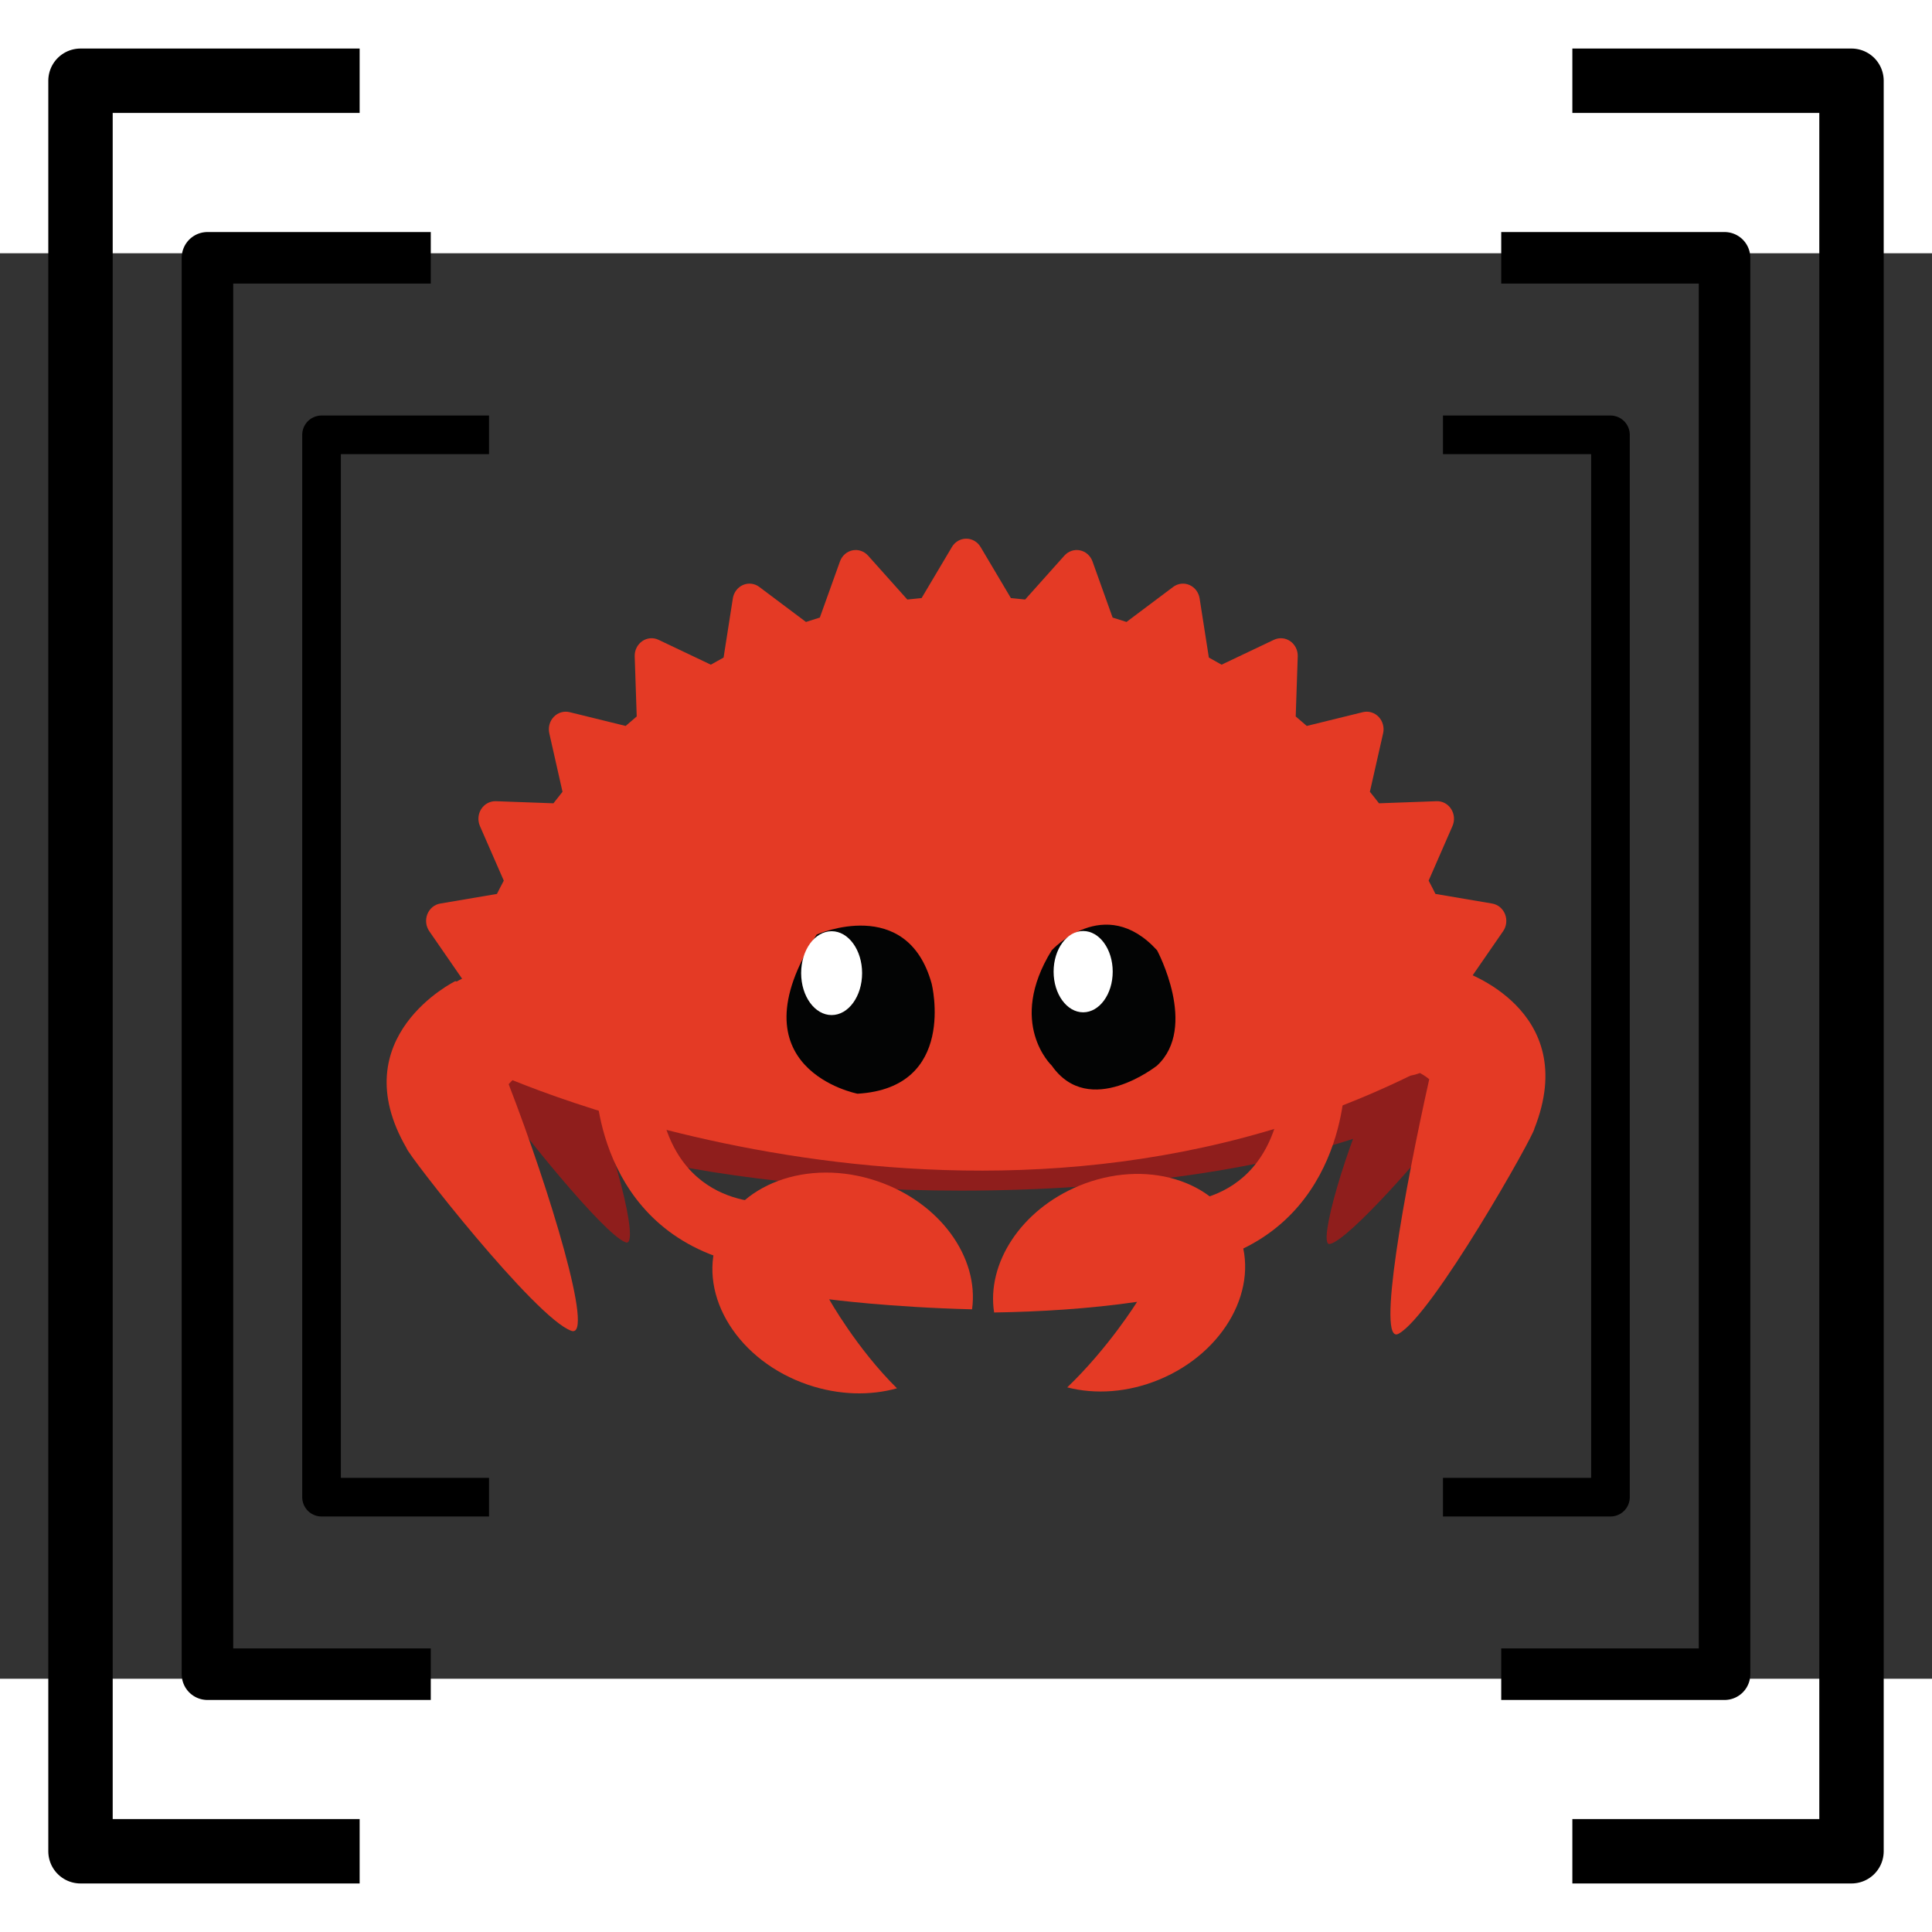 <?xml version="1.0" encoding="UTF-8"?>
<svg width="420" height="420" clip-rule="evenodd" fill-rule="evenodd" stroke-linejoin="round" stroke-miterlimit="1.414" version="1.1" viewBox="0 0 1855140 1368780" xml:space="preserve" xmlns="http://www.w3.org/2000/svg">
    <rect x="0" y="0" width="1855140" height="1368780" fill="#333333" stroke="none"/>
    <g transform="matrix(1049.9 0 0 1049.9 371249 273732)" fill-rule="nonzero"><g fill="#8f1e1c">
        <path d="m525.4 293.05c-131.63 0-251.23 15.825-339.77 41.615v220.3c88.542 25.79 208.14 41.614 339.77 41.614 150.66 0 285.54-20.729 376.13-53.402v-196.72c-90.599-32.676-225.48-53.407-376.13-53.407z"/>
        <path d="m907.42 492.44c-3.857-10.663-4.629-24.154-1.361-37.162 5.85-23.289 22.421-36.198 37.013-28.833 3.618 1.827 6.774 4.731 9.387 8.418 0.239-1e-3 0.478 0 0.715 0.016 0 0 44.552 53.106 3.313 116-0.895 3.569-76.534 91.718-94.043 94.524-11.46 1.836 14.891-89.998 44.976-152.97z"/>
        <path d="m176.48 482.02c5.3-9.63 7.158-22.788 4.217-36.425-5.266-24.416-23.91-41.11-41.642-37.285-4.398 0.948-8.325 3.072-11.666 6.098-0.282-0.058-0.564-0.113-0.845-0.153 0 0-56.292 41.952-12.057 113.92 0.805 3.741 83.851 108.84 104.31 115.76 13.391 4.532-11.247-92.525-42.318-161.92z"/>
        </g><path d="m97.467 488.07 7e-3 0.015c0.185 0.145 0.357 0.276-7e-3 -0.015z" fill="#e33a25"/>
        <path d="m993.12 412.9c-0.88-3.064-1.756-6.126-2.662-9.162l30.683-44.451c3.13-4.522 3.77-10.398 1.73-15.555-2.04-5.13-6.49-8.81-11.76-9.71l-51.886-8.805c-2.008-4.102-4.116-8.142-6.23-12.15l21.797-49.903c2.243-5.087 1.769-10.995-1.203-15.608-2.961-4.636-7.99-7.344-13.349-7.133l-52.656 1.913c-2.727-3.55-5.496-7.068-8.322-10.521l12.101-53.49c1.225-5.433-0.322-11.118-4.103-15.064-3.762-3.932-9.229-5.559-14.426-4.283l-51.289 12.608c-3.321-2.935-6.699-5.833-10.114-8.673l1.848-54.914c0.198-5.559-2.393-10.841-6.844-13.925-4.446-3.104-10.093-3.573-14.956-1.266l-47.847 22.747c-3.854-2.21-7.728-4.4-11.644-6.517l-8.455-54.115c-0.857-5.482-4.385-10.138-9.326-12.265-4.923-2.138-10.568-1.448-14.891 1.808l-42.659 32.007c-4.2-1.396-8.419-2.733-12.692-4.011l-18.386-51.317c-1.87-5.229-6.181-9.071-11.438-10.151-5.239-1.071-10.63 0.743-14.263 4.802l-35.907 40.172c-4.342-0.5-8.685-0.956-13.043-1.332l-27.723-46.713c-2.81-4.732-7.77-7.612-13.116-7.612-5.334 0-10.304 2.88-13.09 7.612l-27.733 46.713c-4.358 0.376-8.722 0.832-13.056 1.332l-35.91-40.172c-3.636-4.059-9.047-5.873-14.268-4.802-5.255 1.092-9.573 4.922-11.433 10.151l-18.402 51.317c-4.26 1.278-8.481 2.627-12.691 4.011l-42.644-32.007c-4.336-3.266-9.98-3.955-14.916-1.808-4.919 2.127-8.461 6.783-9.313 12.265l-8.461 54.115c-3.914 2.117-7.789 4.294-11.653 6.517l-47.842-22.747c-4.858-2.315-10.529-1.838-14.954 1.266-4.445 3.084-7.042 8.366-6.84 13.925l1.835 54.914c-3.405 2.84-6.774 5.738-10.112 8.673l-51.279-12.608c-5.211-1.265-10.67 0.351-14.441 4.283-3.795 3.946-5.332 9.631-4.113 15.064l12.079 53.49c-2.802 3.467-5.575 6.971-8.293 10.521l-52.655-1.913c-5.315-0.157-10.387 2.497-13.356 7.133-2.975 4.613-3.425 10.521-1.211 15.608l21.814 49.903c-2.119 4.008-4.224 8.048-6.249 12.15l-51.883 8.805c-5.271 0.888-9.714 4.566-11.764 9.71-2.037 5.157-1.376 11.033 1.735 15.555l30.69 44.451c-0.237 0.784-0.455 1.576-0.69 2.364l-16.863 17.912 45.341 64.049s435.15 200.73 838.8 3.396c46.108-8.273 56.855-78.559 56.855-78.559z" fill="#e43a25"/>
        <path d="m608.3 376.76s48.157-52.729 96.315 0c0 0 37.84 70.312 0 105.46 0 0-61.917 49.217-96.315 0 0 0-41.279-38.672 0-105.46z" fill="#030404"/>
        <path d="m664.06 396.32c0 20.533-12.103 37.179-27.03 37.179-14.924 0-27.027-16.646-27.027-37.179 0-20.532 12.103-37.18 27.027-37.18 14.927 0 27.03 16.648 27.03 37.18z" fill="#fff"/>
        <path d="m393.36 362.36s82.608-36.576 105.15 45.062c0 0 23.618 95.154-67.837 100.52 0 0-116.62-22.462-37.317-145.59z" fill="#030404"/>
        <path d="m434.86 397.67c0 21.173-12.48 38.346-27.877 38.346-15.391 0-27.874-17.173-27.874-38.346 0-21.178 12.483-38.346 27.874-38.346 15.397 0 27.877 17.168 27.877 38.346z" fill="#fff"/><g fill="#e43a25">
        <path d="m111.6 499.22c10.967-12.463 37.611-27.557 35.57-46.282-3.653-33.527-31.456-57.999-62.099-54.659-7.6 0.828-14.658 3.292-20.924 7.036-0.462-0.107-0.925-0.211-1.388-0.294 0 0-103.63 50.873-44.564 152.66 0.557 5.137 117.85 155.67 150.79 167.13 21.559 7.502-19.911-128.64-57.383-225.59z"/>
        <path d="m953.55 494.67c-12.693-10.7-46.162-20.418-46.92-39.238-1.356-33.698 22.512-62.021 53.312-63.26 7.638-0.308 14.984 1.083 21.735 3.857 0.442-0.174 0.884-0.346 1.329-0.497 0 0 110.02 34.951 66.695 144.37 0.21 5.163-93.468 171.42-124.34 187.64-20.209 10.615 5.506-131.43 28.194-232.86z"/>
        <path d="m191.14 495.56s-1.383 137.3 133.17 167.93l28.054-56.363s-97.495 9.431-105-111.57z"/>
        <path d="m876.36 495.56s1.382 137.3-133.17 167.93l-28.054-56.363s97.495 9.431 105-111.57z"/>
        <path d="m779.17 635.59c-20.25-48.942-85.595-68.373-145.95-43.4-53.126 21.981-84.637 71.032-77.624 115.84 41.946-0.652 86.94-3.371 130.74-9.718 0 0-25.837 41.763-63.857 78.211 25.566 6.599 55.383 4.768 84.076-7.104 60.357-24.973 92.87-84.893 72.62-133.83z"/>
        <path d="m404.75 695.98s55.203 7.295 130.67 9.156c6.61-47.511-29.38-97.792-86.801-117.24-63.438-21.488-128.99 2.792-146.41 54.232s19.876 110.56 83.314 132.05c28.121 9.526 56.653 10.049 81.229 3.207-36.911-36.505-61.998-81.401-61.998-81.401z"/>
    </g></g>
<g fill="none" stroke="#000" stroke-linejoin="miter" stroke-miterlimit="4"><path d="m345335 1534434h-268038v-1700089h268038" stroke-width="61838"/><path d="m469571 1194417h-160823v-1020053h160823" stroke-width="37103"/><path d="m413637 1364426h-214430v-1360071h214430" stroke-width="49470"/></g><g transform="matrix(-1,0,0,1,1855140,0)" fill="none" stroke="#000" stroke-linejoin="miter" stroke-miterlimit="4"><path d="m345335 1534434h-268038v-1700089h268038" stroke-width="61838"/><path d="m469571 1194417h-160823v-1020053h160823" stroke-width="37103"/><path d="m413637 1364426h-214430v-1360071h214430" stroke-width="49470"/></g></svg>
